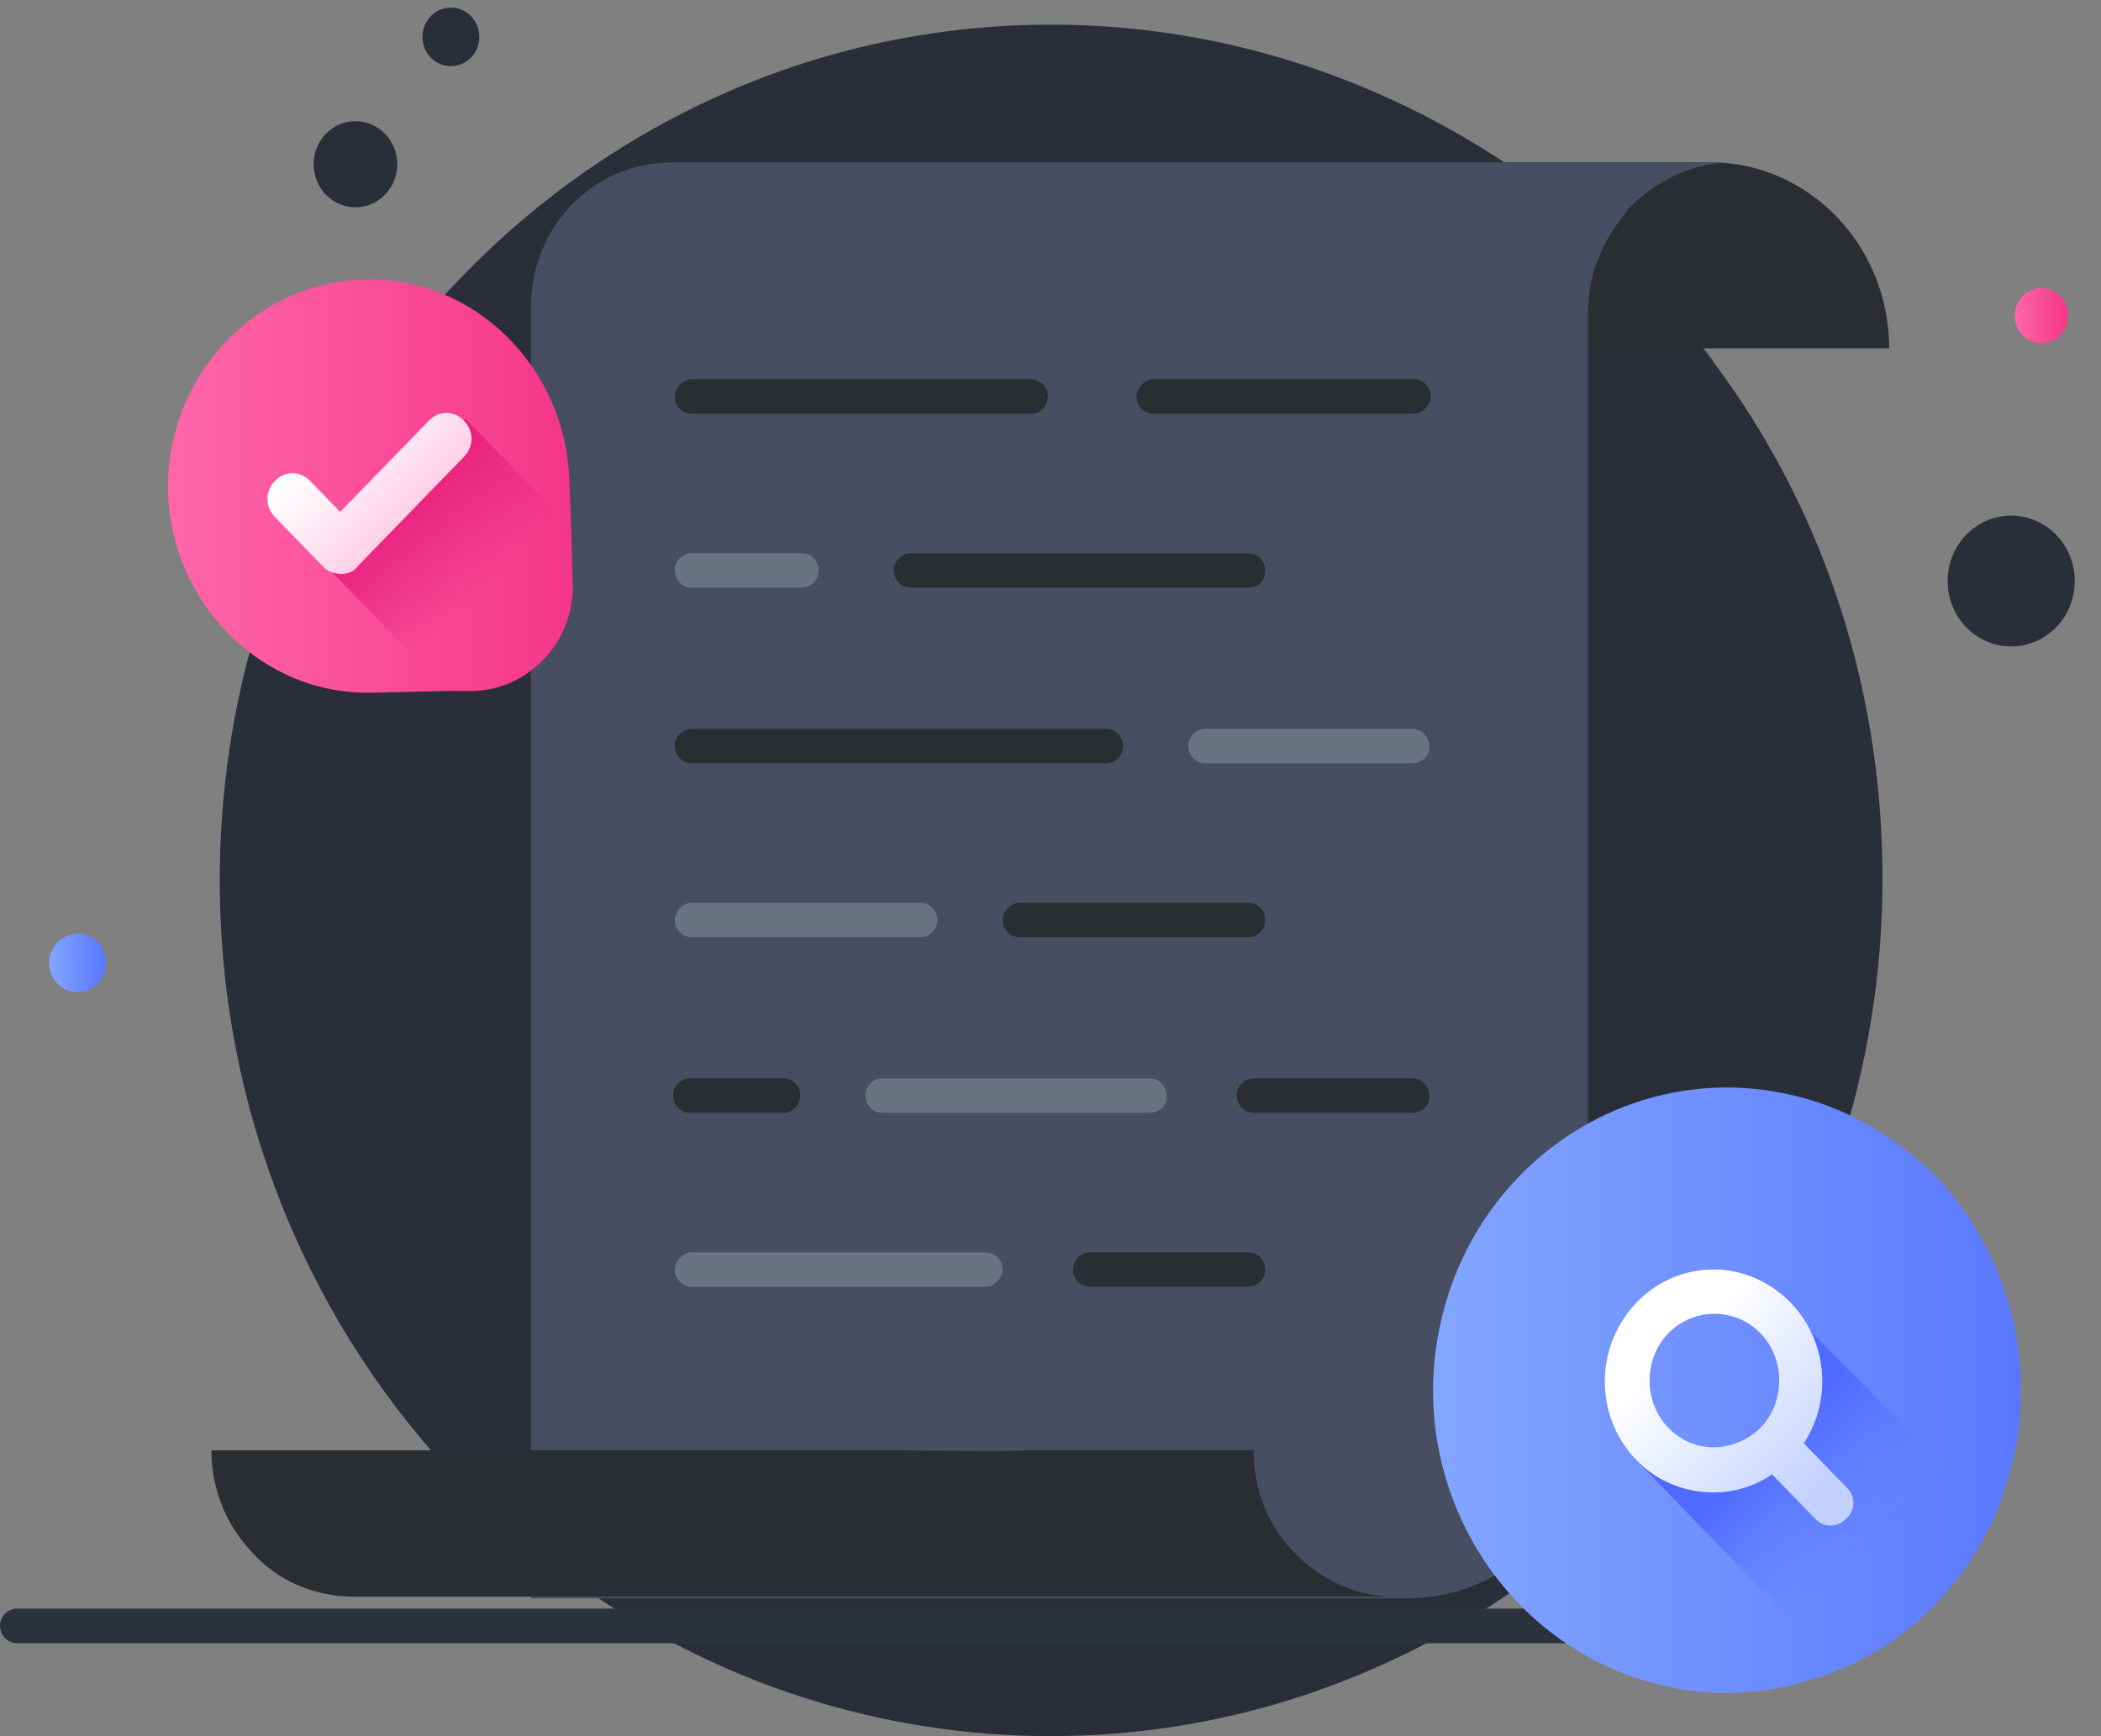 <svg width="121" height="100" viewBox="0 0 121 100" fill="none" xmlns="http://www.w3.org/2000/svg">
<rect x="0" y="0" width="121" height="100" fill="#808080" stroke="none"/>
<path d="M108.416 50.61C108.416 61.817 104.755 72.132 98.686 80.462C95.314 84.925 91.268 88.892 86.644 91.967C79.13 97.025 70.17 100 60.537 100C34.044 100 12.657 77.884 12.657 50.71C12.657 23.436 34.14 1.419 60.537 1.419C70.17 1.419 79.13 4.394 86.644 9.353C91.268 12.428 95.314 16.395 98.686 20.858C104.852 29.089 108.416 39.404 108.416 50.61Z" fill="#2A2E39"/>
<path opacity="0.3" d="M98.686 20.759V80.363C95.314 84.826 91.268 88.793 86.644 91.868H37.993V17.387C38.09 15.205 38.957 13.221 40.306 11.833C41.847 10.246 43.87 9.353 46.182 9.353H86.644C91.268 12.428 95.41 16.296 98.686 20.759Z" fill="#2A2E33"/>
<path d="M89.919 19.965H62.56V9.353H98.493C98.59 9.353 98.686 9.353 98.686 9.353C104.274 9.452 108.801 14.213 108.801 20.064H96.952" fill="#2A2E33"/>
<path d="M99.457 9.353C97.337 9.452 95.411 10.444 93.966 11.833C93.869 11.932 93.677 12.13 93.58 12.329C92.328 13.816 91.461 15.8 91.461 17.882V81.355C91.461 87.305 86.837 92.066 81.056 92.066H30.576V17.387C30.672 15.205 31.539 13.221 32.888 11.833C34.429 10.246 36.452 9.353 38.764 9.353H89.438H99.071C99.264 9.353 99.361 9.353 99.457 9.353Z" fill="#474E61"/>
<path d="M81.345 23.833H66.413C65.835 23.833 65.45 23.337 65.45 22.841C65.45 22.345 65.931 21.849 66.413 21.849H81.442C82.02 21.849 82.405 22.345 82.405 22.841C82.405 23.337 81.923 23.833 81.345 23.833Z" fill="#2A2E33"/>
<path d="M59.38 23.833H39.824C39.246 23.833 38.861 23.337 38.861 22.841C38.861 22.345 39.342 21.849 39.824 21.849H59.38C59.958 21.849 60.344 22.345 60.344 22.841C60.344 23.337 59.958 23.833 59.38 23.833Z" fill="#2A2E33"/>
<path d="M71.904 33.85H52.444C51.866 33.85 51.481 33.354 51.481 32.858C51.481 32.263 51.963 31.866 52.444 31.866H71.904C72.483 31.866 72.868 32.362 72.868 32.858C72.868 33.453 72.483 33.85 71.904 33.85Z" fill="#2A2E33"/>
<path d="M46.182 33.85H39.824C39.246 33.85 38.861 33.354 38.861 32.858C38.861 32.263 39.342 31.866 39.824 31.866H46.182C46.76 31.866 47.146 32.362 47.146 32.858C47.146 33.453 46.664 33.85 46.182 33.85Z" fill="#687481"/>
<path d="M81.345 43.966H69.399C68.821 43.966 68.436 43.47 68.436 42.974C68.436 42.379 68.918 41.982 69.399 41.982H81.345C81.923 41.982 82.309 42.478 82.309 42.974C82.405 43.47 81.923 43.966 81.345 43.966Z" fill="#687481"/>
<path d="M63.716 43.966H39.824C39.246 43.966 38.861 43.47 38.861 42.974C38.861 42.379 39.342 41.982 39.824 41.982H63.716C64.294 41.982 64.679 42.478 64.679 42.974C64.679 43.47 64.294 43.966 63.716 43.966Z" fill="#2A2E33"/>
<path d="M71.904 53.982H58.706C58.128 53.982 57.743 53.486 57.743 52.991C57.743 52.495 58.224 51.999 58.706 51.999H71.904C72.482 51.999 72.868 52.495 72.868 52.991C72.868 53.486 72.482 53.982 71.904 53.982Z" fill="#2A2E33"/>
<path d="M53.022 53.982H39.824C39.246 53.982 38.861 53.486 38.861 52.991C38.861 52.495 39.342 51.999 39.824 51.999H53.022C53.6 51.999 53.986 52.495 53.986 52.991C53.986 53.486 53.6 53.982 53.022 53.982Z" fill="#687481"/>
<path d="M81.345 64.098H72.193C71.615 64.098 71.23 63.602 71.23 63.107C71.23 62.512 71.712 62.115 72.193 62.115H81.345C81.923 62.115 82.309 62.611 82.309 63.107C82.405 63.602 81.923 64.098 81.345 64.098Z" fill="#2A2E33"/>
<path d="M66.221 64.098H50.807C50.229 64.098 49.843 63.602 49.843 63.107C49.843 62.512 50.325 62.115 50.807 62.115H66.221C66.799 62.115 67.184 62.611 67.184 63.107C67.28 63.602 66.799 64.098 66.221 64.098Z" fill="#687481"/>
<path d="M45.123 64.098H39.728C39.15 64.098 38.764 63.602 38.764 63.107C38.764 62.512 39.246 62.115 39.728 62.115H45.123C45.701 62.115 46.086 62.611 46.086 63.107C46.086 63.602 45.701 64.098 45.123 64.098Z" fill="#2A2E33"/>
<path d="M71.904 74.115H62.752C62.174 74.115 61.789 73.619 61.789 73.123C61.789 72.627 62.27 72.132 62.752 72.132H71.904C72.482 72.132 72.868 72.627 72.868 73.123C72.868 73.619 72.482 74.115 71.904 74.115Z" fill="#2A2E33"/>
<path d="M56.779 74.115H39.824C39.246 74.115 38.861 73.619 38.861 73.123C38.861 72.627 39.342 72.132 39.824 72.132H56.779C57.357 72.132 57.743 72.627 57.743 73.123C57.743 73.619 57.261 74.115 56.779 74.115Z" fill="#687481"/>
<path d="M58.899 83.537H72.193C72.193 85.818 73.06 88 74.602 89.487C76.047 90.975 78.07 91.967 80.382 91.967H20.364C18.148 91.967 16.029 91.074 14.584 89.487C13.139 88 12.175 85.917 12.175 83.537H51.577C51.673 83.537 58.995 83.636 58.899 83.537Z" fill="#2A2E33"/>
<path d="M21.216 11.818C22.481 11.394 23.173 9.995 22.762 8.693C22.35 7.391 20.992 6.678 19.727 7.102C18.462 7.525 17.77 8.924 18.181 10.226C18.592 11.528 19.951 12.241 21.216 11.818Z" fill="#2A2E39"/>
<path d="M26.473 3.728C27.333 3.44 27.804 2.489 27.524 1.603C27.245 0.718 26.321 0.233 25.461 0.521C24.6 0.809 24.13 1.76 24.409 2.646C24.689 3.531 25.613 4.016 26.473 3.728Z" fill="#2A2E39"/>
<path d="M4.468 57.156C5.373 57.156 6.106 56.401 6.106 55.47C6.106 54.539 5.373 53.784 4.468 53.784C3.564 53.784 2.83 54.539 2.83 55.47C2.83 56.401 3.564 57.156 4.468 57.156Z" fill="url(#paint0_linear)"/>
<path d="M118.298 36.249C119.79 34.845 119.894 32.461 118.53 30.925C117.167 29.389 114.851 29.281 113.358 30.685C111.866 32.089 111.762 34.473 113.126 36.01C114.49 37.546 116.805 37.653 118.298 36.249Z" fill="#2A2E39"/>
<path d="M117.568 19.767C118.419 19.767 119.109 19.056 119.109 18.18C119.109 17.303 118.419 16.593 117.568 16.593C116.717 16.593 116.027 17.303 116.027 18.18C116.027 19.056 116.717 19.767 117.568 19.767Z" fill="url(#paint1_linear)"/>
<path d="M32.984 33.651C33.08 36.924 30.479 39.701 27.3 39.8H25.759L21.52 39.899C15.162 40.098 9.863 34.841 9.67 28.296C9.574 21.75 14.584 16.296 20.942 16.097C27.3 15.899 32.599 21.155 32.791 27.701L32.888 30.18L32.984 33.651Z" fill="url(#paint2_linear)"/>
<path d="M32.984 33.651C33.08 36.924 30.479 39.701 27.3 39.8H25.759L17.859 31.668L24.603 25.42L26.819 24.13L32.791 30.279L32.984 33.651Z" fill="url(#paint3_linear)"/>
<path d="M19.689 33.056C19.304 33.056 18.919 32.957 18.63 32.66L15.836 29.784C15.258 29.188 15.258 28.296 15.836 27.701C16.414 27.106 17.281 27.106 17.859 27.701L19.593 29.486L24.699 24.23C25.277 23.635 26.144 23.635 26.722 24.23C27.3 24.825 27.3 25.717 26.722 26.312L20.556 32.66C20.46 32.858 20.075 33.056 19.689 33.056Z" fill="url(#paint4_linear)"/>
<path d="M1 93.653H99.36" stroke="#2B323C" stroke-width="2" stroke-miterlimit="10" stroke-linecap="round" stroke-linejoin="round"/>
<path d="M116.04 83.646C115.751 84.935 115.366 86.126 114.884 87.316C114.788 87.613 114.691 87.811 114.499 88.109C112.861 91.382 110.26 94.059 107.081 95.646C106.695 95.845 106.31 96.043 106.021 96.142C102.938 97.431 99.47 97.927 96.002 97.134C86.85 95.15 80.973 85.927 82.9 76.505C84.827 67.083 93.786 61.034 102.938 63.017C106.214 63.712 109.104 65.398 111.512 67.778C115.462 71.943 117.196 77.894 116.04 83.646Z" fill="url(#paint5_linear)"/>
<path d="M114.871 87.405C114.774 87.702 114.678 87.901 114.485 88.198C112.848 91.471 110.246 94.149 107.067 95.735C106.682 95.934 106.297 96.132 106.008 96.231L94.062 83.933L96.952 84.033L100.035 84.132L102.25 82.545C102.25 82.545 103.985 79.471 103.888 79.272C103.792 79.074 101.865 75.999 101.865 75.999L103.985 76.396L114.871 87.405Z" fill="url(#paint6_linear)"/>
<path d="M106.393 85.719L103.888 83.14C105.815 80.165 105.044 76.198 102.154 74.214C99.264 72.231 95.41 73.024 93.484 75.999C91.557 78.975 92.327 82.942 95.218 84.925C97.337 86.314 100.034 86.314 102.058 84.925L104.562 87.504C105.044 88 105.815 88 106.296 87.504C106.874 87.008 106.874 86.215 106.393 85.719ZM96.085 82.248C94.639 80.76 94.639 78.281 96.085 76.793C97.53 75.305 99.938 75.305 101.383 76.793C102.828 78.281 102.828 80.76 101.383 82.248C99.842 83.735 97.53 83.735 96.085 82.248Z" fill="url(#paint7_linear)"/>
<defs>
<linearGradient id="paint0_linear" x1="2.834" y1="55.475" x2="6.018" y2="55.475" gradientUnits="userSpaceOnUse">
<stop stop-color="#83A6FF"/>
<stop offset="1" stop-color="#5A78FF"/>
</linearGradient>
<linearGradient id="paint1_linear" x1="116.058" y1="18.228" x2="119.048" y2="18.228" gradientUnits="userSpaceOnUse">
<stop stop-color="#FF66A9"/>
<stop offset="1" stop-color="#F53689"/>
</linearGradient>
<linearGradient id="paint2_linear" x1="9.67" y1="28.038" x2="32.941" y2="28.038" gradientUnits="userSpaceOnUse">
<stop stop-color="#FF66A9"/>
<stop offset="1" stop-color="#F53689"/>
</linearGradient>
<linearGradient id="paint3_linear" x1="22.168" y1="27.73" x2="28.221" y2="33.609" gradientUnits="userSpaceOnUse">
<stop stop-color="#E81778"/>
<stop offset="1" stop-color="#E01F79" stop-opacity="0"/>
</linearGradient>
<linearGradient id="paint4_linear" x1="24.474" y1="30.109" x2="19.256" y2="25.039" gradientUnits="userSpaceOnUse">
<stop offset="0.011" stop-color="#FFC9E3"/>
<stop offset="1" stop-color="white"/>
</linearGradient>
<linearGradient id="paint5_linear" x1="82.488" y1="80.126" x2="116.377" y2="80.126" gradientUnits="userSpaceOnUse">
<stop stop-color="#83A6FF"/>
<stop offset="1" stop-color="#5A78FF"/>
</linearGradient>
<linearGradient id="paint6_linear" x1="101.959" y1="83.088" x2="108.028" y2="88.982" gradientUnits="userSpaceOnUse">
<stop stop-color="#4F6AFF"/>
<stop offset="1" stop-color="#657EFF" stop-opacity="0"/>
</linearGradient>
<linearGradient id="paint7_linear" x1="104.909" y1="85.937" x2="96.329" y2="77.603" gradientUnits="userSpaceOnUse">
<stop offset="0.011" stop-color="#C2D1FF"/>
<stop offset="1" stop-color="white"/>
</linearGradient>
</defs>
</svg>
